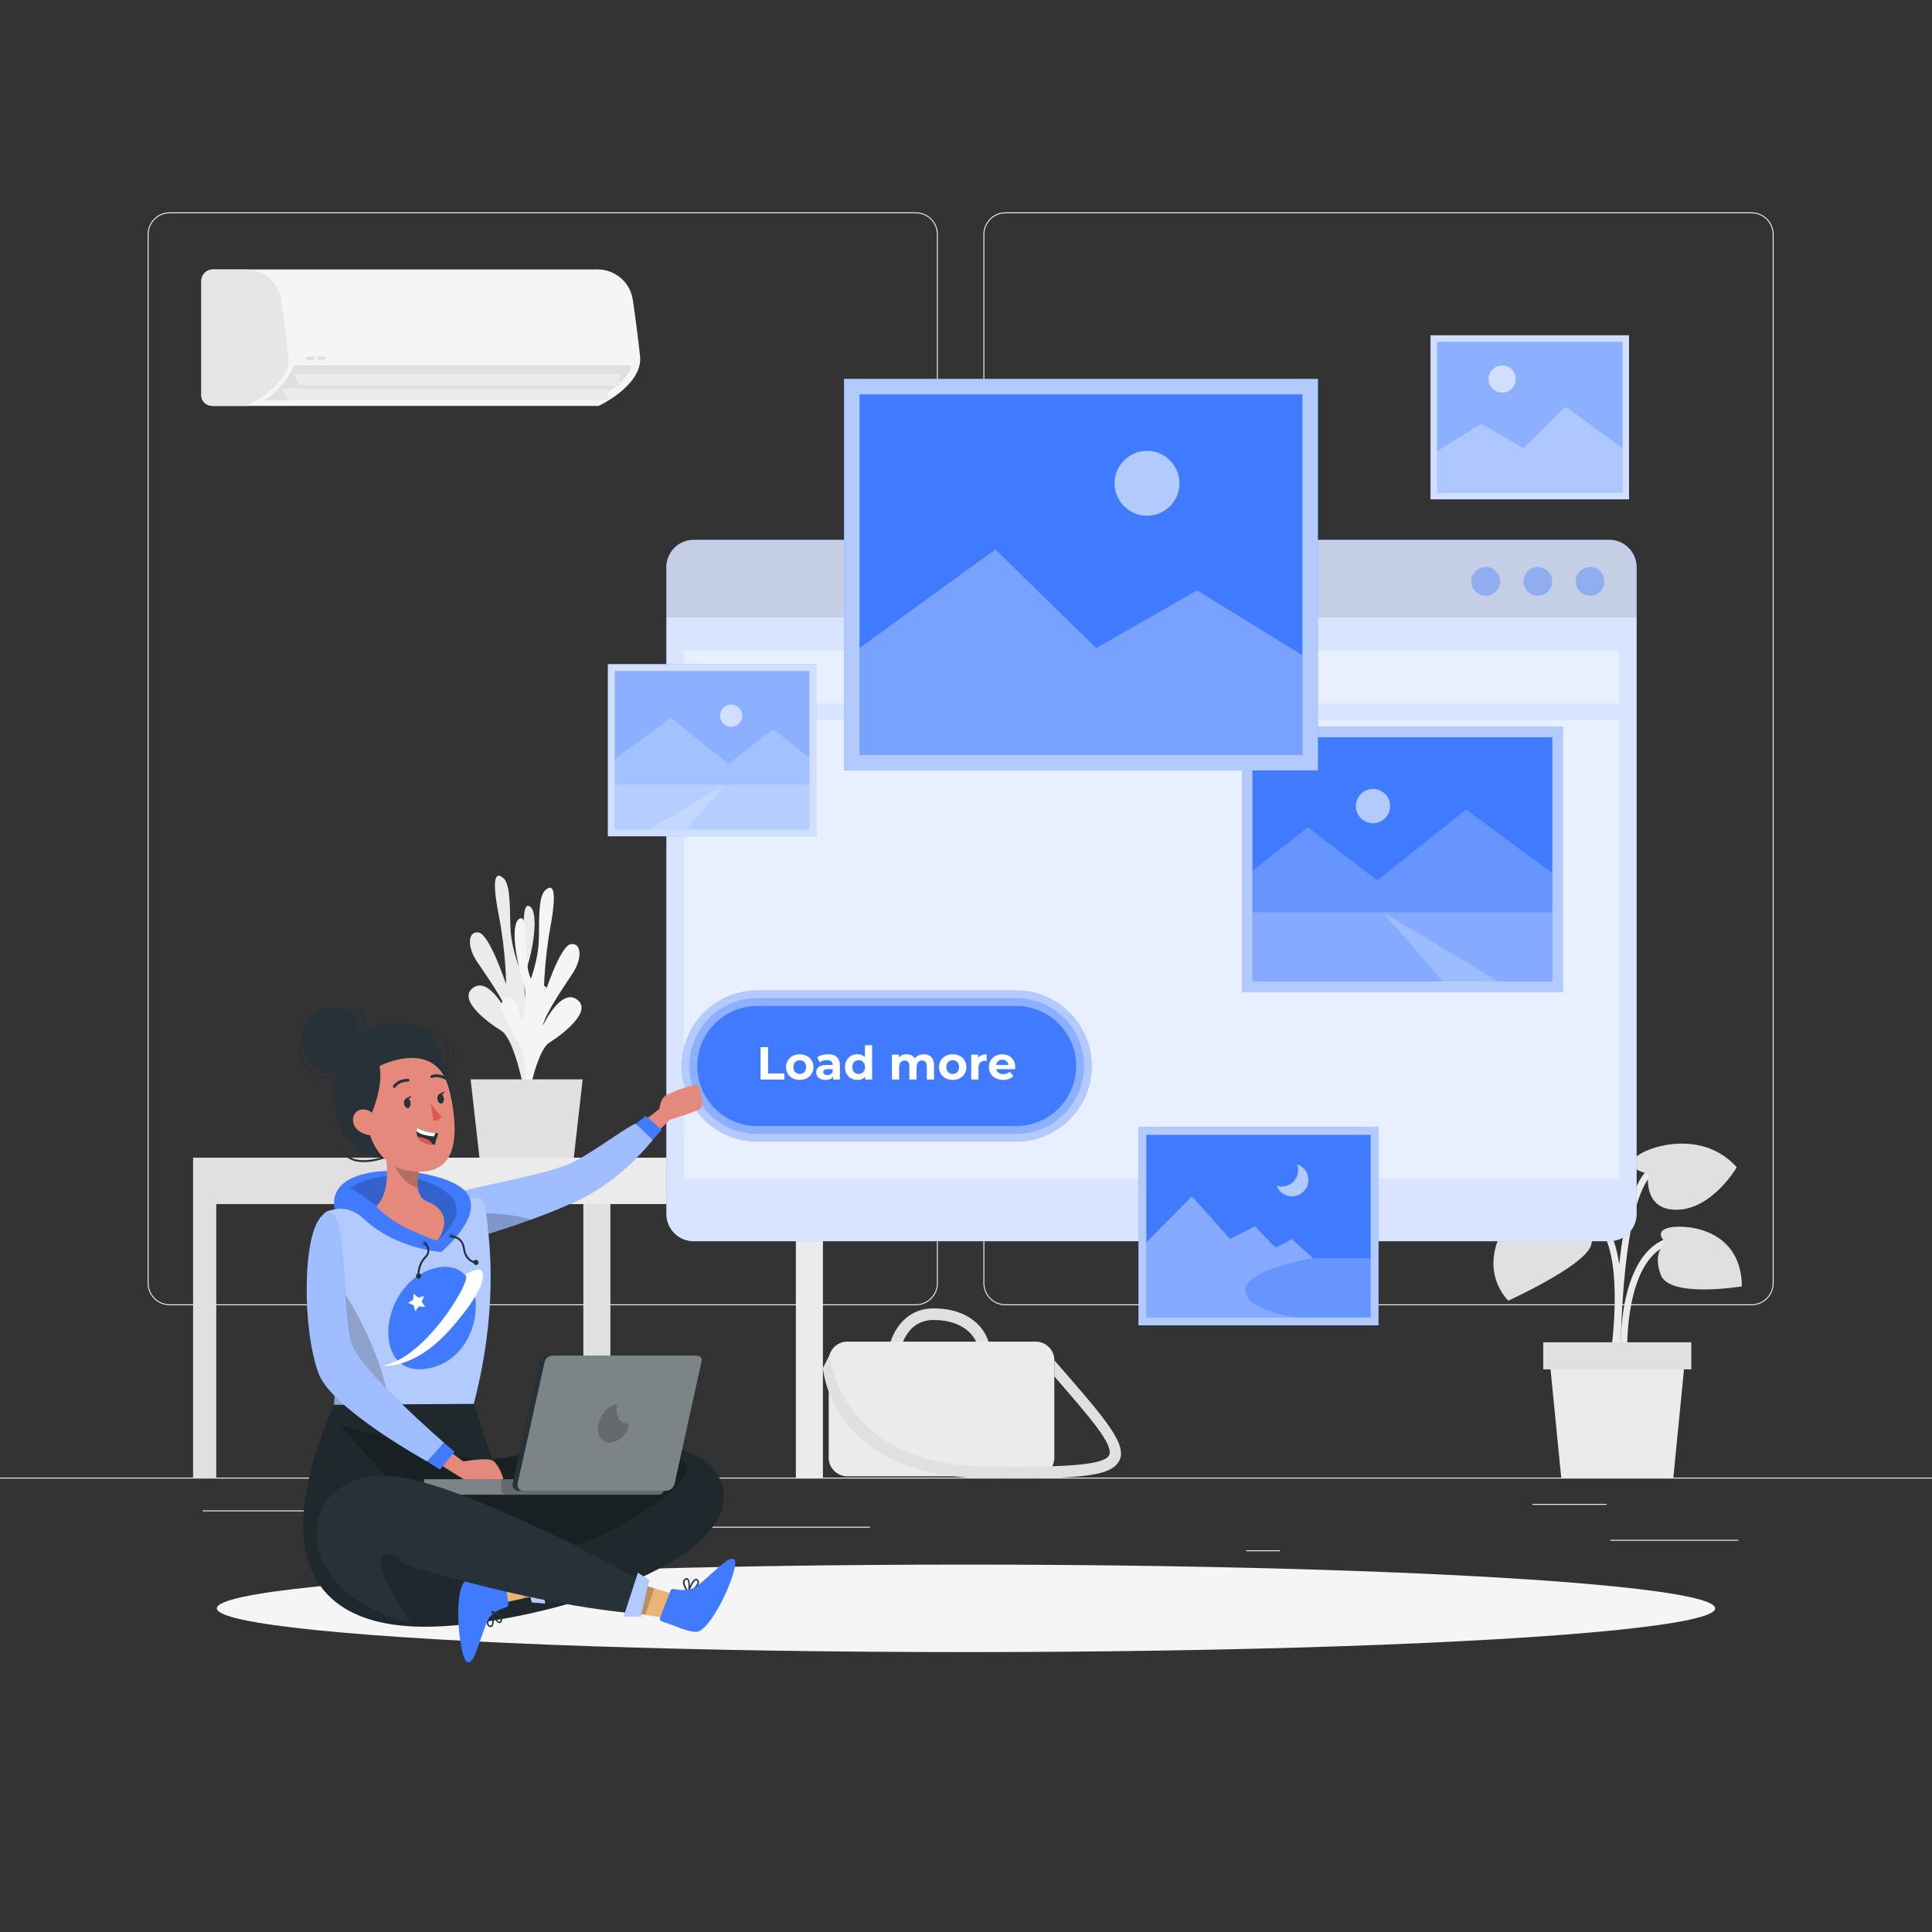 <?xml version="1.0" encoding="utf-8"?>
<!-- Generator: Adobe Illustrator 27.5.0, SVG Export Plug-In . SVG Version: 6.00 Build 0)  -->
<svg version="1.1" xmlns="http://www.w3.org/2000/svg" xmlns:xlink="http://www.w3.org/1999/xlink" x="0px" y="0px"
	 viewBox="0 0 500 500" style="enable-background:new 0 0 500 500;" xml:space="preserve">
<rect x="0" y="0" width="500" height="500" fill="#333333" stroke="none"/>
<g id="Background_Complete">
	<g>
		<rect y="382.398" style="fill:#EBEBEB;" width="500" height="0.25"/>
		<rect x="416.779" y="398.494" style="fill:#EBEBEB;" width="33.122" height="0.25"/>
		<rect x="322.527" y="401.208" style="fill:#EBEBEB;" width="8.693" height="0.25"/>
		<rect x="396.586" y="389.208" style="fill:#EBEBEB;" width="19.192" height="0.25"/>
		<rect x="52.459" y="390.889" style="fill:#EBEBEB;" width="43.193" height="0.25"/>
		<rect x="104.556" y="390.889" style="fill:#EBEBEB;" width="6.333" height="0.25"/>
		<rect x="131.471" y="395.11" style="fill:#EBEBEB;" width="93.676" height="0.25"/>
		<path style="fill:#EBEBEB;" d="M237.014,337.8H43.915c-3.147,0-5.708-2.561-5.708-5.708V60.66c0-3.147,2.561-5.708,5.708-5.708
			h193.099c3.146,0,5.707,2.561,5.707,5.708v271.432C242.721,335.239,240.16,337.8,237.014,337.8z M43.915,55.203
			c-3.01,0-5.458,2.448-5.458,5.458v271.432c0,3.01,2.448,5.458,5.458,5.458h193.099c3.009,0,5.457-2.448,5.457-5.458V60.66
			c0-3.009-2.448-5.458-5.457-5.458H43.915z"/>
		<path style="fill:#EBEBEB;" d="M453.31,337.8H260.212c-3.147,0-5.707-2.561-5.707-5.708V60.66c0-3.147,2.561-5.708,5.707-5.708
			H453.31c3.148,0,5.708,2.561,5.708,5.708v271.432C459.019,335.239,456.458,337.8,453.31,337.8z M260.212,55.203
			c-3.009,0-5.457,2.448-5.457,5.458v271.432c0,3.01,2.448,5.458,5.457,5.458H453.31c3.01,0,5.458-2.448,5.458-5.458V60.66
			c0-3.009-2.448-5.458-5.458-5.458H260.212z"/>
	</g>
	<g>
		<g>
			<g>
				<path style="fill:#EBEBEB;" d="M418.587,350.257c0.152-1.024,3.652-25.172-3.359-33.509c-1.552-1.846-3.511-2.81-5.821-2.867
					c-14.152-0.332-16.089,11.035-16.106,11.151l1.669,0.258c0.065-0.407,1.743-10.027,14.396-9.721
					c1.831,0.045,3.327,0.786,4.57,2.265c6.527,7.761,3.017,31.931,2.981,32.174L418.587,350.257z"/>
			</g>
			<g>
				<path style="fill:#EBEBEB;" d="M419.443,349.156l1.688-0.053c-0.007-0.223-0.561-22.25,10.293-26.802
					c10.637-4.456,15.421,4.706,15.62,5.099l1.509-0.758c-0.055-0.11-5.67-10.977-17.782-5.898
					C418.848,325.743,419.413,348.202,419.443,349.156z"/>
			</g>
			<g>
				<path style="fill:#EBEBEB;" d="M419.394,350.887c0.001-0.352,0.102-35.19,6.895-45.38c6.522-9.783,17.043-5.178,17.487-4.975
					l0.698-1.538c-0.122-0.055-12.263-5.414-19.591,5.577c-7.074,10.612-7.177,44.861-7.178,46.314L419.394,350.887z"/>
			</g>
			<path style="fill:#E0E0E0;" d="M407.381,314.718c0,0,6.179,2.277,4.342,7.656c-1.837,5.378-21.377,14.229-21.377,14.229
				s-8.184-7.501-0.668-19.7C397.193,304.704,407.214,310.868,407.381,314.718z"/>
			<path style="fill:#E0E0E0;" d="M426.594,303.672c0,0-4.387-0.471-4.034-3.143c0.353-2.673,17.054-9.55,26.908,1.571
				c0,0-6.309,10.838-15.43,10.98C424.918,313.222,426.594,303.672,426.594,303.672z"/>
			<path style="fill:#E0E0E0;" d="M431.097,321.523c0,0-3.027-2.444,0.24-3.638c3.268-1.193,19.301-0.854,19.468,15.027
				c0,0-18.674,3.104-20.985-2.946C427.508,323.917,431.097,321.523,431.097,321.523z"/>
			<polygon style="fill:#EBEBEB;" points="404.06,382.611 433.038,382.611 436.164,350.886 400.935,350.886 			"/>
			
				<rect x="399.388" y="347.385" transform="matrix(-1 -1.224647e-16 1.224647e-16 -1 837.099 701.77)" style="fill:#E0E0E0;" width="38.324" height="7.001"/>
		</g>
		<g>
			<path style="fill:#EBEBEB;" d="M137.447,281.755c0,0-3.605-7.866,0.514-15.621c4.12-7.755,5.314-9.581,2.688-11.17
				c-2.626-1.589-3.83,6.203-3.83,6.203s-2.214-5.36-0.386-10.971c1.828-5.61,2.974-14.748,0.478-15.728
				c-2.496-0.98-0.477,11.398-2.643,15.618c0,0-1.818-4.697-2.118-9.203c-0.299-4.506,0.169-11.702-1.803-13.547
				c-1.971-1.846-3.234-0.569-1.297,9.376c1.938,9.944,1.923,18.027,1.923,18.027s-4.278-13.044-7.15-13.425
				c-2.871-0.38-2.868,3.844-0.41,7.508c2.458,3.664,7.198,10.229,7.976,13.606c0,0-4.696-9.817-8.921-6.809
				c-4.224,3.009,3.677,8.938,7.199,11.081c3.521,2.143,5.967,15.572,5.967,15.572L137.447,281.755z"/>
			<path style="fill:#F5F5F5;" d="M134.602,284.98c0,0,3.511-7.919-0.701-15.611c-4.212-7.692-5.428-9.502-2.821-11.129
				c2.606-1.628,3.904,6.146,3.904,6.146s2.149-5.394,0.254-10.976c-1.895-5.583-3.15-14.702-0.666-15.72
				c2.484-1.018,0.613,11.392,2.829,15.578c0,0,1.763-4.725,2.008-9.234c0.245-4.51-0.309-11.698,1.64-13.573
				c1.949-1.875,3.227-0.617,1.409,9.355c-1.818,9.973-1.706,18.055-1.706,18.055s4.122-13.106,6.988-13.53
				c2.867-0.423,2.913,3.801,0.5,7.502c-2.414,3.7-7.074,10.334-7.812,13.723c0,0,4.578-9.886,8.838-6.94
				c4.26,2.945-3.569,8.992-7.064,11.188c-3.495,2.194-5.779,15.66-5.779,15.66L134.602,284.98z"/>
			<g>
				<polygon style="fill:#E0E0E0;" points="150.794,279.335 121.792,279.335 124.139,300.089 148.446,300.089 				"/>
			</g>
		</g>
		<g>
			<polygon style="fill:#E0E0E0;" points="49.971,299.611 49.971,382.611 55.971,382.611 55.971,311.611 150.971,311.611 
				150.971,382.611 157.971,382.611 157.971,299.611 			"/>
			<polygon style="fill:#EBEBEB;" points="104.971,299.611 104.971,382.611 110.971,382.611 110.971,311.611 205.971,311.611 
				205.971,382.611 212.971,382.611 212.971,299.611 			"/>
		</g>
		<g>
			<g>
				<path style="fill:#E0E0E0;" d="M232.928,349.853l-2.969-0.428c0.535-3.739,3.659-10.812,11.66-10.812
					c9.476,0,14.192,5.471,14.664,10.894l-2.988,0.26c-0.354-4.059-4.1-8.153-11.676-8.153
					C234.237,341.614,232.977,349.518,232.928,349.853z"/>
			</g>
			<path style="fill:#EBEBEB;" d="M268.027,382.073h-48.725c-2.67,0-4.834-2.165-4.834-4.835v-25.194
				c0-2.67,2.164-4.834,4.834-4.834h48.725c2.67,0,4.834,2.164,4.834,4.834v25.194C272.862,379.908,270.697,382.073,268.027,382.073
				z"/>
			<g>
				<path style="fill:#E0E0E0;" d="M256.282,382.611c-41.247,0-43.295-28.309-43.311-28.595l1.681-3.279
					c0.064,1.052,3.317,28.874,41.629,28.874c15.767,0,29.383,0,30.76-3.02c1.211-2.655-4.701-9.46-14.18-20.371v-4.177
					c12.079,13.904,18.92,21.382,16.909,25.792C287.678,382.429,278.556,382.611,256.282,382.611z"/>
			</g>
		</g>
		<g>
			<path style="fill:#F5F5F5;" d="M52.105,72.736v29.556c0,1.661,1.346,2.766,3.007,2.766h99.815c0,0,11.539-5.382,10.719-12.899
				c-0.653-5.999-1.33-10.892-1.886-14.613c-0.684-4.533-4.563-7.817-9.14-7.817H55.112C53.451,69.729,52.105,71.075,52.105,72.736z
				"/>
			<path style="fill:#E6E6E6;enable-background:new    ;" d="M52.105,72.736v29.556c0,1.661,1.346,2.766,3.007,2.766h8.802
				c0,0,11.546-5.382,10.719-12.899c-0.654-5.999-1.331-10.892-1.887-14.613c-0.677-4.533-4.563-7.817-9.141-7.817h-8.494
				C53.451,69.729,52.105,71.075,52.105,72.736z"/>
			<path style="fill:#E0E0E0;" d="M163.355,94.535H76.159c0,0-2.881,6.39-7.767,9.021h85.19
				C153.583,103.555,162.602,99.421,163.355,94.535z"/>
			<polygon style="fill:#EBEBEB;" points="157.341,100.548 73.152,100.548 74.405,103.555 157.341,103.555 			"/>
			<polygon style="fill:#EBEBEB;" points="160.348,96.79 76.159,96.79 77.412,99.797 160.348,99.797 			"/>
			
				<rect x="79.166" y="92.28" transform="matrix(-1 -1.224647e-16 1.224647e-16 -1 160.462 185.436)" style="fill:#E0E0E0;" width="2.13" height="0.877"/>
			
				<rect x="82.175" y="92.28" transform="matrix(-1 -1.224647e-16 1.224647e-16 -1 166.48 185.436)" style="fill:#E0E0E0;" width="2.13" height="0.877"/>
		</g>
	</g>
</g>
<g id="Background_Simple" style="display:none;">
	<g style="display:inline;">
		<path style="fill:#407BFF;" d="M104.556,101.625c27.919-59.449,127.059-51.062,165.317-9.255
			c38.258,41.806,50.695,68.599,85.208,52.983c34.513-15.616,78.518-11.439,81.042,38.165S398.211,291.78,334.034,309.132
			c-64.177,17.352-64.161,78.759-149.1,66.368c-46.31-6.755-47.365-56.86-40.826-98.301
			C150.648,235.758,72.177,170.568,104.556,101.625z"/>
		<path style="opacity:0.9;fill:#FFFFFF;" d="M104.556,101.625c27.919-59.449,127.059-51.062,165.317-9.255
			c38.258,41.806,50.695,68.599,85.208,52.983c34.513-15.616,78.518-11.439,81.042,38.165S398.211,291.78,334.034,309.132
			c-64.177,17.352-64.161,78.759-149.1,66.368c-46.31-6.755-47.365-56.86-40.826-98.301
			C150.648,235.758,72.177,170.568,104.556,101.625z"/>
	</g>
</g>
<g id="Shadow_1_">
	<ellipse id="_x3C_Path_x3E__359_" style="fill:#F5F5F5;" cx="250" cy="416.238" rx="193.889" ry="11.323"/>
</g>
<g id="Screen">
	<g>
		<path style="fill:#407BFF;" d="M423.551,146.78v167.4c0,3.891-3.16,7.051-7.05,7.051h-236.98c-3.9,0-7.06-3.16-7.06-7.051v-167.4
			c0-3.9,3.16-7.06,7.06-7.06h236.98C420.392,139.72,423.551,142.88,423.551,146.78z"/>
		<path style="opacity:0.8;fill:#FFFFFF;enable-background:new    ;" d="M423.551,146.78v167.4c0,3.891-3.16,7.051-7.05,7.051
			h-236.98c-3.9,0-7.06-3.16-7.06-7.051v-167.4c0-3.9,3.16-7.06,7.06-7.06h236.98C420.392,139.72,423.551,142.88,423.551,146.78z"/>
		<path style="opacity:0.1;enable-background:new    ;" d="M423.551,146.78v13.01h-251.09v-13.01c0-3.9,3.16-7.06,7.06-7.06h236.98
			C420.392,139.72,423.551,142.88,423.551,146.78z"/>
		<g>
			<path style="opacity:0.4;fill:#407BFF;" d="M415.22,150.461c0,2.051-1.663,3.713-3.713,3.713c-2.051,0-3.713-1.663-3.713-3.713
				c0-2.051,1.662-3.714,3.713-3.714C413.557,146.747,415.22,148.41,415.22,150.461z"/>
			<path style="opacity:0.4;fill:#407BFF;" d="M401.72,150.461c0,2.051-1.663,3.713-3.713,3.713c-2.051,0-3.713-1.663-3.713-3.713
				c0-2.051,1.662-3.714,3.713-3.714C400.057,146.747,401.72,148.41,401.72,150.461z"/>
			<path style="opacity:0.4;fill:#407BFF;" d="M388.22,150.461c0,2.051-1.663,3.713-3.713,3.713c-2.051,0-3.713-1.663-3.713-3.713
				c0-2.051,1.662-3.714,3.713-3.714C386.557,146.747,388.22,148.41,388.22,150.461z"/>
		</g>
		<rect x="176.967" y="168.374" style="opacity:0.4;fill:#FFFFFF;enable-background:new    ;" width="241.983" height="13.714"/>
		<rect x="177.063" y="186.383" style="opacity:0.4;fill:#FFFFFF;enable-background:new    ;" width="241.888" height="118.659"/>
	</g>
</g>
<g id="Images">
	<g>
		<g>
			
				<rect x="370.229" y="86.78" transform="matrix(-1 -1.224647e-16 1.224647e-16 -1 791.821 216)" style="fill:#407BFF;" width="51.362" height="42.44"/>
			<path style="opacity:0.6;fill:#FFFFFF;enable-background:new    ;" d="M370.229,86.78v42.44h51.362V86.78H370.229z
				 M371.905,88.455h48.012v39.089h-48.012V88.455z"/>
			
				<rect x="370.229" y="86.78" transform="matrix(-1 -1.224647e-16 1.224647e-16 -1 791.821 216)" style="opacity:0.4;fill:#FFFFFF;enable-background:new    ;" width="51.362" height="42.44"/>
			<polygon style="opacity:0.3;fill:#FFFFFF;enable-background:new    ;" points="419.917,115.96 405.193,105.264 394.257,115.96 
				383.32,109.706 371.905,116.735 371.905,127.544 419.917,127.544 			"/>
			<circle style="opacity:0.6;fill:#FFFFFF;enable-background:new    ;" cx="388.751" cy="98.097" r="3.517"/>
		</g>
		<g>
			<rect x="294.639" y="291.666" style="fill:#407BFF;" width="62.123" height="51.331"/>
			<path style="opacity:0.6;fill:#FFFFFF;enable-background:new    ;" d="M294.639,291.666v51.331h62.123v-51.331H294.639z
				 M354.735,340.971h-58.07v-47.278h58.07V340.971z"/>
			<polygon style="opacity:0.2;fill:#FFFFFF;enable-background:new    ;" points="296.665,321.533 308.457,309.608 318.369,320.688 
				324.742,317.332 330.106,322.925 334.36,320.688 339.788,325.6 354.735,325.6 354.735,340.971 296.665,340.971 			"/>
			<path style="opacity:0.6;fill:#FFFFFF;enable-background:new    ;" d="M335.675,301.31c0.18,0.472,0.284,0.982,0.284,1.517
				c0,2.35-1.905,4.254-4.254,4.254c-0.46,0-0.901-0.075-1.316-0.21c0.612,1.6,2.156,2.737,3.971,2.737
				c2.349,0,4.254-1.905,4.254-4.254C338.614,303.464,337.38,301.864,335.675,301.31z"/>
			<path style="opacity:0.2;fill:#FFFFFF;enable-background:new    ;" d="M335.363,340.971h-38.7v-19.436l11.792-11.927
				l9.914,11.081l6.376-3.357l5.362,5.591l4.255-2.234l5.423,4.913c0,0-17.699,3-17.524,8.315
				C322.443,339.232,335.363,340.971,335.363,340.971z"/>
		</g>
		<g>
			<rect x="321.424" y="188.091" style="fill:#407BFF;" width="83.031" height="68.608"/>
			<path style="opacity:0.6;fill:#FFFFFF;enable-background:new    ;" d="M321.424,188.091v68.608h83.031v-68.608H321.424z
				 M401.747,253.99h-77.615V190.8h77.615V253.99z"/>
			<polygon style="opacity:0.2;fill:#FFFFFF;enable-background:new    ;" points="324.132,225.423 338.473,214.083 356.453,227.868 
				379.402,209.487 401.747,225.979 401.747,253.99 324.132,253.99 			"/>
			<rect x="324.132" y="236.087" style="opacity:0.2;fill:#FFFFFF;enable-background:new    ;" width="77.615" height="17.903"/>
			<polygon style="opacity:0.2;fill:#FFFFFF;enable-background:new    ;" points="357.873,236.087 373.355,253.99 387.802,253.99 
							"/>
			<circle style="opacity:0.6;fill:#FFFFFF;enable-background:new    ;" cx="355.33" cy="208.617" r="4.436"/>
		</g>
		<g>
			
				<rect x="157.333" y="171.887" transform="matrix(-1 -1.224647e-16 1.224647e-16 -1 368.568 388.312)" style="fill:#407BFF;" width="53.903" height="44.539"/>
			<path style="opacity:0.6;fill:#FFFFFF;enable-background:new    ;" d="M157.333,171.887v44.539h53.903v-44.539H157.333z
				 M159.091,173.645h50.386v41.022h-50.386V173.645z"/>
			
				<rect x="157.333" y="171.887" transform="matrix(-1 -1.224647e-16 1.224647e-16 -1 368.568 388.312)" style="opacity:0.4;fill:#FFFFFF;enable-background:new    ;" width="53.903" height="44.539"/>
			<polygon style="opacity:0.2;fill:#FFFFFF;enable-background:new    ;" points="209.477,196.122 200.167,188.76 188.495,197.71 
				173.597,185.777 159.091,196.483 159.091,214.667 209.477,214.667 			"/>
			<rect x="159.091" y="203.045" style="opacity:0.2;fill:#FFFFFF;enable-background:new    ;" width="50.386" height="11.623"/>
			<polygon style="opacity:0.2;fill:#FFFFFF;enable-background:new    ;" points="187.573,203.045 177.521,214.667 168.144,214.667 
							"/>
			<path style="opacity:0.6;fill:#FFFFFF;enable-background:new    ;" d="M186.345,185.211c0,1.59,1.289,2.88,2.879,2.88
				c1.59,0,2.88-1.289,2.88-2.88c0-1.59-1.29-2.88-2.88-2.88C187.634,182.331,186.345,183.621,186.345,185.211z"/>
		</g>
		<g>
			<rect x="218.446" y="98.06" style="fill:#407BFF;" width="122.624" height="101.323"/>
			<path style="opacity:0.6;fill:#FFFFFF;enable-background:new    ;" d="M218.446,98.06v101.323H341.07V98.06H218.446z
				 M337.071,195.383H222.446V102.06h114.624V195.383z"/>
			<polygon style="opacity:0.3;fill:#FFFFFF;enable-background:new    ;" points="222.446,167.728 257.598,142.19 283.708,167.728 
				309.818,152.795 337.071,169.577 337.071,195.383 222.446,195.383 			"/>
			<path style="opacity:0.6;fill:#FFFFFF;enable-background:new    ;" d="M305.249,125.079c0,4.637-3.76,8.396-8.397,8.396
				c-4.637,0-8.396-3.759-8.396-8.396c0-4.637,3.76-8.397,8.396-8.397C301.489,116.682,305.249,120.442,305.249,125.079z"/>
		</g>
	</g>
</g>
<g id="Button">
	<g>
		<path style="fill:#407BFF;" d="M195.987,295.421c-10.772,0-19.536-8.764-19.536-19.536c0-10.772,8.764-19.537,19.536-19.537
			h66.989c10.772,0,19.536,8.764,19.536,19.536c0,10.773-8.764,19.537-19.536,19.537H195.987z"/>
		<path style="opacity:0.6;fill:#FFFFFF;enable-background:new    ;" d="M195.987,295.421c-10.772,0-19.536-8.764-19.536-19.536
			c0-10.772,8.764-19.537,19.536-19.537h66.989c10.772,0,19.536,8.764,19.536,19.536c0,10.773-8.764,19.537-19.536,19.537H195.987z"
			/>
		<path style="fill:#407BFF;" d="M195.987,293.421c-9.669,0-17.536-7.866-17.536-17.536c0-9.67,7.867-17.537,17.536-17.537h66.989
			c9.669,0,17.536,7.866,17.536,17.536c0,9.67-7.867,17.537-17.536,17.537H195.987z"/>
		<path style="opacity:0.4;fill:#FFFFFF;enable-background:new    ;" d="M195.987,293.421c-9.669,0-17.536-7.866-17.536-17.536
			c0-9.67,7.867-17.537,17.536-17.537h66.989c9.669,0,17.536,7.866,17.536,17.536c0,9.67-7.867,17.537-17.536,17.537H195.987z"/>
		<path style="fill:#407BFF;" d="M262.976,260.348h-66.989c-8.581,0-15.536,6.956-15.536,15.536v0.001
			c0,8.58,6.956,15.536,15.536,15.536h66.989c8.58,0,15.536-6.956,15.536-15.536v-0.001
			C278.512,267.304,271.556,260.348,262.976,260.348z"/>
		<g>
			<path style="fill:#FFFFFF;" d="M196.835,270.992h1.943v6.813h4.21v1.583h-6.152V270.992z"/>
			<path style="fill:#FFFFFF;" d="M203.423,276.162c0-1.943,1.499-3.322,3.55-3.322c2.051,0,3.538,1.379,3.538,3.322
				c0,1.942-1.487,3.322-3.538,3.322C204.922,279.484,203.423,278.104,203.423,276.162z M208.617,276.162
				c0-1.116-0.708-1.787-1.644-1.787c-0.935,0-1.655,0.671-1.655,1.787c0,1.115,0.72,1.787,1.655,1.787
				C207.909,277.949,208.617,277.277,208.617,276.162z"/>
			<path style="fill:#FFFFFF;" d="M217.364,275.706v3.682h-1.751v-0.804c-0.348,0.588-1.019,0.9-1.967,0.9
				c-1.511,0-2.41-0.84-2.41-1.955c0-1.14,0.803-1.932,2.771-1.932h1.487c0-0.803-0.48-1.271-1.487-1.271
				c-0.684,0-1.391,0.228-1.859,0.6l-0.672-1.308c0.708-0.504,1.751-0.779,2.783-0.779
				C216.225,272.84,217.364,273.751,217.364,275.706z M215.493,277.349v-0.659h-1.283c-0.876,0-1.151,0.324-1.151,0.756
				c0,0.468,0.396,0.779,1.056,0.779C214.737,278.225,215.277,277.936,215.493,277.349z"/>
			<path style="fill:#FFFFFF;" d="M225.703,270.489v8.898h-1.787v-0.743c-0.468,0.564-1.151,0.84-2.015,0.84
				c-1.823,0-3.226-1.296-3.226-3.322c0-2.027,1.403-3.322,3.226-3.322c0.792,0,1.463,0.252,1.931,0.779v-3.13H225.703z
				 M223.868,276.162c0-1.116-0.72-1.787-1.643-1.787c-0.936,0-1.655,0.671-1.655,1.787c0,1.115,0.72,1.787,1.655,1.787
				C223.148,277.949,223.868,277.277,223.868,276.162z"/>
			<path style="fill:#FFFFFF;" d="M241.732,275.694v3.693h-1.871v-3.406c0-1.043-0.468-1.522-1.223-1.522
				c-0.84,0-1.427,0.539-1.427,1.69v3.238h-1.871v-3.406c0-1.043-0.444-1.522-1.223-1.522c-0.828,0-1.415,0.539-1.415,1.69v3.238
				h-1.871v-6.452h1.787v0.743c0.48-0.552,1.2-0.839,2.026-0.839c0.9,0,1.668,0.348,2.124,1.055
				c0.516-0.659,1.355-1.055,2.327-1.055C240.629,272.84,241.732,273.728,241.732,275.694z"/>
			<path style="fill:#FFFFFF;" d="M243.011,276.162c0-1.943,1.499-3.322,3.55-3.322c2.051,0,3.538,1.379,3.538,3.322
				c0,1.942-1.487,3.322-3.538,3.322C244.51,279.484,243.011,278.104,243.011,276.162z M248.204,276.162
				c0-1.116-0.708-1.787-1.644-1.787c-0.935,0-1.655,0.671-1.655,1.787c0,1.115,0.72,1.787,1.655,1.787
				C247.496,277.949,248.204,277.277,248.204,276.162z"/>
			<path style="fill:#FFFFFF;" d="M255.356,272.84v1.727c-0.156-0.012-0.276-0.023-0.42-0.023c-1.032,0-1.715,0.563-1.715,1.799
				v3.046h-1.871v-6.452h1.787v0.852C253.593,273.163,254.361,272.84,255.356,272.84z"/>
			<path style="fill:#FFFFFF;" d="M262.699,276.69h-4.881c0.18,0.804,0.864,1.295,1.847,1.295c0.684,0,1.175-0.203,1.619-0.623
				l0.996,1.079c-0.6,0.684-1.5,1.044-2.663,1.044c-2.231,0-3.682-1.403-3.682-3.322c0-1.932,1.475-3.322,3.442-3.322
				c1.895,0,3.358,1.271,3.358,3.346C262.735,276.33,262.711,276.533,262.699,276.69z M257.793,275.598h3.178
				c-0.132-0.815-0.744-1.343-1.583-1.343C258.537,274.255,257.925,274.771,257.793,275.598z"/>
		</g>
	</g>
</g>
<g id="Character">
	<g>
		<path style="fill:#E4897B;" d="M164.654,291.637l5.981-4.652c0,0,0.314-2.653,1.627-3.446s6.686-2.905,7.945-2.811
			c1.26,0.095,1.693,5.126,1.319,5.939c-0.373,0.813-8.191,3.111-8.191,3.111l-7.227,7.146L164.654,291.637z"/>
		<g>
			<path style="fill:#407BFF;" d="M119.932,308.199c9-2.244,23.076-4.657,28.575-7.498c5.499-2.842,14.356-9.522,16.05-9.897
				c0,0,3.306,2.284,4.363,4.201c0,0-7.817,10.184-19.254,15.602c-11.436,5.419-26.559,9.687-26.559,9.687L119.932,308.199z"/>
			<path style="opacity:0.5;fill:#FFFFFF;enable-background:new    ;" d="M168.919,295.005c0,0-7.814,10.185-19.257,15.602
				c-3.881,1.837-8.195,3.548-12.194,4.994c-7.767,2.828-14.361,4.692-14.361,4.692l-1.678-6.384l-1.497-5.71
				c8.996-2.246,23.078-4.658,28.571-7.498c5.5-2.841,14.355-9.522,16.056-9.898C164.56,290.804,167.866,293.088,168.919,295.005z"
				/>
		</g>
		<polygon style="fill:#407BFF;" points="164.557,290.805 167.102,288.809 171.266,292.376 168.919,295.006 		"/>
		<path style="opacity:0.2;enable-background:new    ;" d="M137.468,315.602c-7.767,2.828-14.361,4.692-14.361,4.692l-1.678-6.384
			C121.429,313.91,130.076,313.536,137.468,315.602z"/>
		<g>
			<path style="fill:#263238;" d="M122.61,363.308l4.814,14.635c14.827-3.453,53.357-10.704,59.194,5.603
				c7.254,20.266-45.169,36.421-74.184,37.41c-29.014,0.989-44.336-15.121-25.993-57.417L122.61,363.308z"/>
			<path style="opacity:0.2;enable-background:new    ;" d="M122.61,363.308l4.814,14.635c14.827-3.453,53.357-10.704,59.194,5.603
				c7.254,20.266-45.169,36.421-74.184,37.41c-29.014,0.989-44.336-15.121-25.993-57.417L122.61,363.308z"/>
		</g>
		<path style="fill:#263238;" d="M178.216,412.194c-0.066,0.041-0.151,0.037-0.213-0.011c-0.058-0.041-0.078-0.115-0.051-0.18
			c0.095-0.322,1.056-3.112,2.027-3.405c0.21-0.051,0.43,0.014,0.579,0.169c0.275,0.227,0.407,0.585,0.345,0.936
			c-0.157,0.521-0.476,0.98-0.909,1.31C179.442,411.467,178.847,411.862,178.216,412.194z M178.465,411.659
			c0.904-0.398,1.637-1.104,2.067-1.992c0.051-0.242-0.046-0.492-0.246-0.639c-0.055-0.067-0.146-0.094-0.228-0.066
			c-0.082,0.028-0.158,0.072-0.224,0.13C179.227,409.857,178.763,410.728,178.465,411.659z"/>
		<path style="fill:#263238;" d="M178.164,412.23c-0.065,0.024-0.139,0.003-0.181-0.053c-0.09-0.078-1.43-1.768-1.209-2.91
			c0.053-0.285,0.22-0.538,0.462-0.699c0.21-0.201,0.53-0.231,0.773-0.072c0.701,0.494,0.616,2.757,0.271,3.614l-0.024,0.086
			C178.23,412.216,178.197,412.228,178.164,412.23z M177.403,408.916c-0.121,0.106-0.203,0.248-0.232,0.406
			c-0.139,0.722,0.534,1.805,0.897,2.324c0.221-0.967,0.149-2.554-0.262-2.839c-0.045-0.023-0.129-0.09-0.336,0.056L177.403,408.916
			L177.403,408.916z"/>
		<path style="fill:#263238;" d="M127.212,416.949c0.039-0.068,0.115-0.105,0.192-0.094c0.069,0.008,0.124,0.063,0.131,0.133
			c0.074,0.328,0.583,3.234-0.126,3.961c-0.159,0.147-0.383,0.197-0.589,0.133c-0.35-0.065-0.639-0.314-0.754-0.652
			c-0.115-0.532-0.059-1.088,0.161-1.587C126.491,418.18,126.821,417.546,127.212,416.949z M127.253,417.538
			c-0.599,0.785-0.898,1.758-0.844,2.744c0.074,0.236,0.279,0.408,0.524,0.44c0.081,0.033,0.173,0.013,0.232-0.052
			c0.059-0.064,0.104-0.14,0.132-0.222C127.459,419.483,127.444,418.498,127.253,417.538z"/>
		<polygon style="fill:#EBB376;" points="146.202,402.268 134.267,406.52 128.534,408.56 130.004,414.834 135.556,413.651 
			149.115,410.762 		"/>
		<path style="fill:#407BFF;" d="M131.567,415.13l-1.005-7.401c-0.056-0.412-0.442-0.697-0.853-0.629l-3.651,0.608
			c0,0-4.97,0.467-5.957,1.741c-2.886,3.724-1.083,20.151,0.84,20.73c0.704,0.212,1.448-0.754,1.754-1.421
			c0.972-2.115,2.685-7.653,3.518-9.408c0.973-2.052,3.642-3.057,4.842-3.416C131.402,415.83,131.616,415.489,131.567,415.13z"/>
		<path style="fill:#263238;" d="M127.24,416.893c0.045-0.053,0.12-0.069,0.184-0.041c0.117,0.024,2.107,0.855,2.467,1.961
			c0.092,0.275,0.067,0.577-0.066,0.836c-0.085,0.277-0.352,0.459-0.642,0.438c-0.852-0.093-1.873-2.114-1.987-3.031l-0.02-0.087
			C127.189,416.938,127.212,416.911,127.24,416.893z M129.511,419.425c0.055-0.151,0.057-0.315,0.007-0.468
			c-0.228-0.699-1.341-1.322-1.91-1.6c0.274,0.952,1.105,2.307,1.603,2.357c0.051-0.001,0.156,0.016,0.267-0.212L129.511,419.425
			L129.511,419.425z"/>
		<polygon style="opacity:0.2;enable-background:new    ;" points="146.202,402.268 134.267,406.52 135.556,413.651 
			149.115,410.762 		"/>
		<g>
			<polygon style="fill:#407BFF;" points="137.67,414.724 141.104,414.971 138.806,403.16 134.911,405.315 			"/>
			<polygon style="opacity:0.6;fill:#FFFFFF;enable-background:new    ;" points="137.67,414.724 141.104,414.971 138.806,403.16 
				134.911,405.315 			"/>
		</g>
		<path style="opacity:0.2;enable-background:new    ;" d="M87.875,368.83l17.879,19.824c0,0,19.768-0.439,43.77,11.292
			c0,0,25.756-10.639,28.122-19.477c2.365-8.838-54.067-2.587-54.067-2.587L87.875,368.83z"/>
		<g>
			<path style="fill:#407BFF;" d="M84.233,320.346c3.185,9.584,3.334,31.229,2.208,43.193l36.169-0.232
				c6.222-23.854,4.12-40.6,3.587-46.189c-0.657-6.803-1.71-7.054-1.71-7.054s-7.373-0.725-13.798-0.677
				c-4.967,0.175-9.923,0.696-14.822,1.565c-3.644,0.607-7.246,1.418-10.796,2.431c-1.578,0.45-2.459,2.128-1.932,3.682
				C83.521,318.194,83.886,319.287,84.233,320.346z"/>
			<path style="opacity:0.6;fill:#FFFFFF;enable-background:new    ;" d="M122.61,363.31l-21.81,0.141l-14.36,0.09
				c0.83-8.81,0.97-22.85-0.29-33.47c-0.45-3.82-1.08-7.19-1.92-9.721c-0.34-1.06-0.71-2.159-1.09-3.279
				c-0.53-1.561,0.35-3.24,1.93-3.69c3.55-1.01,7.149-1.82,10.8-2.43c4.9-0.87,9.85-1.391,14.82-1.561
				c6.42-0.05,13.8,0.67,13.8,0.67s1.05,0.261,1.71,7.06C126.73,322.71,128.83,339.45,122.61,363.31z"/>
			<g>
				<path style="fill:#407BFF;" d="M111.832,328.412c14.97-4.707,15.267,21.89-0.301,25.582
					C95.963,357.686,97.583,332.892,111.832,328.412z"/>
				<path style="fill:#FFFFFF;" d="M120.304,329.92c2.709-0.058-9.819,21.568-21.291,23.547c0,0,8.115,1.23,17.67-9.627
					c9.555-10.856,8.604-14.186,7.874-15.032C123.737,327.855,120.304,329.92,120.304,329.92z"/>
				<polygon style="fill:#FFFFFF;" points="107.025,334.791 108.228,335.826 109.762,335.422 109.149,336.886 110.008,338.221 
					108.426,338.09 107.422,339.319 107.058,337.774 105.578,337.199 106.935,336.375 				"/>
			</g>
			<path style="opacity:0.2;enable-background:new    ;" d="M86.44,363.54c0.83-8.81,0.97-22.85-0.29-33.47
				c4.45,6.319,12.28,19.069,14.65,33.38L86.44,363.54z"/>
		</g>
		<path style="fill:#E4897B;" d="M110.008,376.494c0,0,9.028,5.871,10.063,6.336c1.034,0.464,7.73,2.102,9.646,1.993
			c1.915-0.108-0.647-6.102-2.292-6.881c-1.645-0.778-7.55,0.284-7.55,0.284l-6.985-5.255L110.008,376.494z"/>
		<g>
			<path style="fill:#263238;" d="M171.736,382.83v2.938c0,0.754-0.888,1.063-1.632,1.063h-58.707c-0.754,0-1.661-0.309-1.661-1.063
				v-2.938H171.736z"/>
			<path style="opacity:0.4;fill:#FFFFFF;enable-background:new    ;" d="M171.736,382.83v2.938c0,0.754-0.888,1.063-1.632,1.063
				h-58.707c-0.754,0-1.661-0.309-1.661-1.063v-2.938H171.736z"/>
			<path style="opacity:0.2;enable-background:new    ;" d="M171.736,382.83v2.938c0,0.754-0.888,1.063-1.632,1.063h-38.721
				c-0.753,0-1.648-0.309-1.648-1.063v-2.938H171.736z"/>
			<path style="fill:#263238;" d="M181.559,352.329l-6.988,31.699c-0.227,1.044-1.244,1.802-2.27,1.802h-38.176
				c-1.017,0-1.67-0.948-1.434-1.992l6.98-31.457c0.236-1.035,1.243-1.551,2.269-1.551h38.177
				C181.142,350.83,181.786,351.294,181.559,352.329z"/>
			<path style="opacity:0.4;fill:#FFFFFF;enable-background:new    ;" d="M181.559,352.329l-6.988,31.699
				c-0.227,1.044-1.244,1.802-2.27,1.802h-36.878c-1.025,0-1.67-0.948-1.443-1.992l6.989-31.457
				c0.227-1.035,1.243-1.551,2.269-1.551h36.878C181.142,350.83,181.786,351.294,181.559,352.329z"/>
			<path style="opacity:0.2;enable-background:new    ;" d="M162.736,368.44v0.01c0,2.714-2.91,4.919-5.043,4.919
				c-2.133,0-3.398-2.205-2.79-4.919c0.608-2.66,2.731-4.829,4.818-4.911c-0.608,2.714,0.695,4.911,2.819,4.911
				C162.586,368.45,162.736,368.45,162.736,368.44z"/>
		</g>
		<polygon style="fill:#EBB376;" points="154.492,415.849 166.994,417.906 172.998,418.896 174.749,412.693 169.319,411.042 
			156.055,407.006 		"/>
		<path style="fill:#407BFF;" d="M173.524,411.678l-2.704,6.963c-0.151,0.389,0.049,0.824,0.442,0.964l3.489,1.235
			c0,0,4.574,1.997,6.056,1.359c4.327-1.86,10.702-17.109,9.299-18.546c-0.513-0.525-1.632-0.04-2.222,0.395
			c-1.875,1.381-6.055,5.397-7.633,6.529c-1.845,1.324-4.667,0.912-5.891,0.646C174.008,411.146,173.655,411.341,173.524,411.678z"
			/>
		<polygon style="opacity:0.2;enable-background:new    ;" points="154.492,415.849 166.994,417.906 169.319,411.042 
			156.055,407.006 		"/>
		<path style="fill:#263238;" d="M167.166,409.746c0,0-50.974-28.655-68.562-27.84c-17.588,0.815-20.126,16.322-12.87,26.027
			c7.257,9.705,20.657,12.068,20.657,12.068s-9.123-12.894-7.804-16.521c1.318-3.627,6.48,1.434,6.48,1.434
			s32.068,10.357,60.12,12.733L167.166,409.746z"/>
		<g>
			<polygon style="fill:#407BFF;" points="167.987,408.958 165.102,407.02 161.395,418.406 165.847,418.406 			"/>
			<polygon style="opacity:0.6;fill:#FFFFFF;enable-background:new    ;" points="167.987,408.958 165.102,407.02 161.395,418.406 
				165.847,418.406 			"/>
		</g>
		<path style="fill:#E4897B;" d="M92.682,312.274c-1.847,2.623,20.783,6.857,20.783,6.857s13.239-8.59-2.223-9.936
			C108.091,308.922,95.594,308.137,92.682,312.274z"/>
		<path style="fill:#407BFF;" d="M114.201,324.011c0,0,12.192-10.058,5.881-16.076c-6.312-6.019-35.972-8.715-33.494,5.033
			c0,0,3.819-1.123,7.683,2.551C102.397,323.246,114.201,324.011,114.201,324.011z"/>
		<path style="opacity:0.2;enable-background:new    ;" d="M113.181,321.11c0,0,6.895-5.357,4.473-10.195
			c-2.423-4.838-16.796-10.111-27.082-3.453c0,0,2.736,1.216,6.816,4.7S113.181,321.11,113.181,321.11z"/>
		<path style="fill:#E4897B;" d="M97.387,312.162c0,0,3.313,4.727,15.794,8.948c0,0,5.561-7.068-2.894-10.298
			c0,0-1.76-0.55-2.14-3.351c-0.19-1.35-0.061-3.23,0.75-5.83c0.09-0.3,0.2-0.619,0.31-0.939l-10.28-6.43
			C98.927,294.263,102.547,307.292,97.387,312.162z"/>
		<path style="opacity:0.2;enable-background:new    ;" d="M101.237,297.992c0,0,0.55,7.35,6.91,9.47
			c-0.19-1.35-0.061-3.23,0.75-5.83C105.147,299.652,101.237,297.992,101.237,297.992z"/>
		<g>
			<path style="fill:none;stroke:#263238;stroke-width:0.5;stroke-linecap:round;stroke-linejoin:round;stroke-miterlimit:10;" d="
				M100.467,299.22c0,0-8.182,3.264-11.149-0.594"/>
			<path style="fill:none;stroke:#263238;stroke-width:0.5;stroke-linecap:round;stroke-linejoin:round;stroke-miterlimit:10;" d="
				M114.71,277.165c0,0,3.452-4.292-0.497-8.506c-3.986-4.253-9.843-0.62-9.843-0.62"/>
			<path style="fill:none;stroke:#263238;stroke-width:0.5;stroke-linecap:round;stroke-linejoin:round;stroke-miterlimit:10;" d="
				M114.301,277.474c0,0,5.479-3.672,1.72-7.825"/>
			<path style="fill:#263238;" d="M114.418,276.473c0,0,1.259-8.604-7.909-11.374c-9.169-2.768-18.634,6.343-18.634,6.343
				s-7.116,29.36,12.592,27.778C120.176,297.638,114.418,276.473,114.418,276.473z"/>
			<path style="fill:#E4897B;" d="M103.947,273.392c8.487-0.795,11.644,3.493,13.085,12.181c1.8,10.857,0.104,18.851-10.726,17.51
				C91.598,301.261,89.853,274.711,103.947,273.392z"/>
			<path style="fill:#DE5753;" d="M111.502,285.612c0,0,1.384,2.107,2.799,3.288c0,0-0.619,1.223-2.147,1.17L111.502,285.612z"/>
			<g>
				<path style="fill:#263238;" d="M106.242,285.404c0.081,0.696-0.229,1.304-0.692,1.358c-0.464,0.055-0.906-0.466-0.988-1.161
					c-0.081-0.695,0.229-1.304,0.692-1.358C105.719,284.19,106.16,284.709,106.242,285.404z"/>
				<path style="fill:#263238;" d="M105.065,284.3l1.443-0.771C106.509,283.529,105.904,284.891,105.065,284.3z"/>
			</g>
			<g>
				<path style="fill:#263238;" d="M114.873,284.245c0.082,0.696-0.228,1.304-0.692,1.358c-0.464,0.055-0.906-0.466-0.988-1.161
					c-0.081-0.695,0.229-1.304,0.692-1.357C114.35,283.03,114.791,283.55,114.873,284.245z"/>
				<path style="fill:#263238;" d="M113.696,283.141l1.443-0.771C115.14,282.37,114.536,283.731,113.696,283.141z"/>
			</g>
			
				<path style="fill:none;stroke:#263238;stroke-width:0.725;stroke-linecap:round;stroke-linejoin:round;stroke-miterlimit:10;" d="
				M105.608,279.552c0,0-2.414-0.087-3.561,1.628"/>
			
				<path style="fill:none;stroke:#263238;stroke-width:0.725;stroke-linecap:round;stroke-linejoin:round;stroke-miterlimit:10;" d="
				M111.743,278.615c0,0,1.447-0.695,3.448,0.381"/>
			<path style="fill:#263238;" d="M96.012,288.565c0,0,3.315-7.345,2.21-12.672c0,0,16.175-8.445,18.604,8.548
				c0,0,0.224-15.313-14.398-14.284c-14.598,1.027-12.56,22.367-4.43,28.021C97.998,298.178,93.965,293.155,96.012,288.565z"/>
			<path style="fill:#E4897B;" d="M97.565,290.227c-0.185-1.361-1.812-3.542-4.327-3.027c-2.603,0.533-3.351,6.05,3.313,6.735
				C97.507,294.033,97.951,293.066,97.565,290.227z"/>
			<g>
				<path style="fill:#263238;" d="M113.464,293.346c-0.466,1.011-0.928,2.906-0.928,2.906c-0.18-0.011-0.358-0.022-0.537-0.042
					c-2.427-0.209-3.484-1.107-3.92-2.041c-0.236-0.511-0.281-1.038-0.261-1.464c0.018-0.492,0.143-0.839,0.143-0.839
					c1.221,0.88,3.468,1.249,4.677,1.395C113.144,293.328,113.464,293.346,113.464,293.346z"/>
				<path style="fill:#FFFFFF;" d="M112.638,293.262l-0.295,0.85c-2.286-0.202-3.868-0.651-4.524-1.406
					c0.018-0.492,0.143-0.839,0.143-0.839C109.182,292.746,111.429,293.115,112.638,293.262z"/>
				<path style="fill:#DE5753;" d="M111.999,296.21c-2.427-0.209-3.484-1.107-3.92-2.041c0.825,0.104,1.807,0.319,2.649,0.767
					C111.374,295.274,111.758,295.745,111.999,296.21z"/>
			</g>
			<path style="fill:#263238;" d="M91.666,270.107c0,0,4.081-6.492-2.842-9.063c-6.923-2.571-13.648,6.342-9.495,12.517
				c4.154,6.176,10.78,3.913,10.78,3.913L91.666,270.107z"/>
			<path style="fill:none;stroke:#263238;stroke-width:0.5;stroke-linecap:round;stroke-linejoin:round;stroke-miterlimit:10;" d="
				M92.116,269.234c0,0,4.406-5.341,0.459-8.645"/>
			<path style="fill:none;stroke:#263238;stroke-width:0.5;stroke-linecap:round;stroke-linejoin:round;stroke-miterlimit:10;" d="
				M87.934,277.165c0,0-1.78,3.306-6.626,0.713c-4.846-2.592-4.549-10.778,0-11.284"/>
		</g>
		<g>
			<path style="opacity:0.2;enable-background:new    ;" d="M110.56,321.794c0,0.378-0.306,0.684-0.684,0.684
				c-0.378,0-0.684-0.306-0.684-0.684c0-0.378,0.306-0.684,0.684-0.684C110.254,321.11,110.56,321.416,110.56,321.794z"/>
			<path style="opacity:0.2;enable-background:new    ;" d="M117.442,319.814c0,0.378-0.307,0.684-0.684,0.684
				c-0.377,0-0.684-0.307-0.684-0.684c0-0.377,0.307-0.684,0.684-0.684C117.136,319.13,117.442,319.436,117.442,319.814z"/>
			<path style="fill:#263238;" d="M123.848,326.714c0,0.378-0.306,0.685-0.684,0.685c-0.378,0-0.684-0.307-0.684-0.685
				c0-0.377,0.306-0.684,0.684-0.684C123.541,326.03,123.848,326.337,123.848,326.714z"/>
			<path style="fill:#263238;" d="M109.003,330.233c0,0.378-0.306,0.685-0.684,0.685c-0.377,0-0.684-0.307-0.684-0.685
				c0-0.377,0.306-0.684,0.684-0.684C108.697,329.55,109.003,329.856,109.003,330.233z"/>
			<path style="fill:none;stroke:#263238;stroke-width:0.5;stroke-linecap:round;stroke-linejoin:round;stroke-miterlimit:10;" d="
				M116.758,319.989c0,0,2.89-0.1,3.324,3.164c0.435,3.265,2.907,3.561,2.907,3.561"/>
			<path style="fill:none;stroke:#263238;stroke-width:0.5;stroke-linecap:round;stroke-linejoin:round;stroke-miterlimit:10;" d="
				M110.039,321.77c0,0,1.886,1.78,0,3.659c-1.885,1.879-1.719,4.55-1.719,4.55"/>
		</g>
		<path style="fill:#407BFF;" d="M83.516,314.496c7.171-5.757,4.451,26.657,7.836,34.042c3.385,7.385,23.534,24.831,23.534,24.831
			l-4.326,4.857c0,0-24.599-13.564-28.054-22.67C78.125,344.01,78.224,318.743,83.516,314.496z"/>
		<path style="opacity:0.5;fill:#FFFFFF;enable-background:new    ;" d="M83.516,314.496c7.171-5.757,4.451,26.657,7.836,34.042
			c3.385,7.385,23.534,24.831,23.534,24.831l-4.326,4.857c0,0-24.599-13.564-28.054-22.67
			C78.125,344.01,78.224,318.743,83.516,314.496z"/>
		<polygon style="fill:#407BFF;" points="114.886,373.369 117.653,375.703 113.857,380.318 110.56,378.227 		"/>
	</g>
</g>
</svg>
